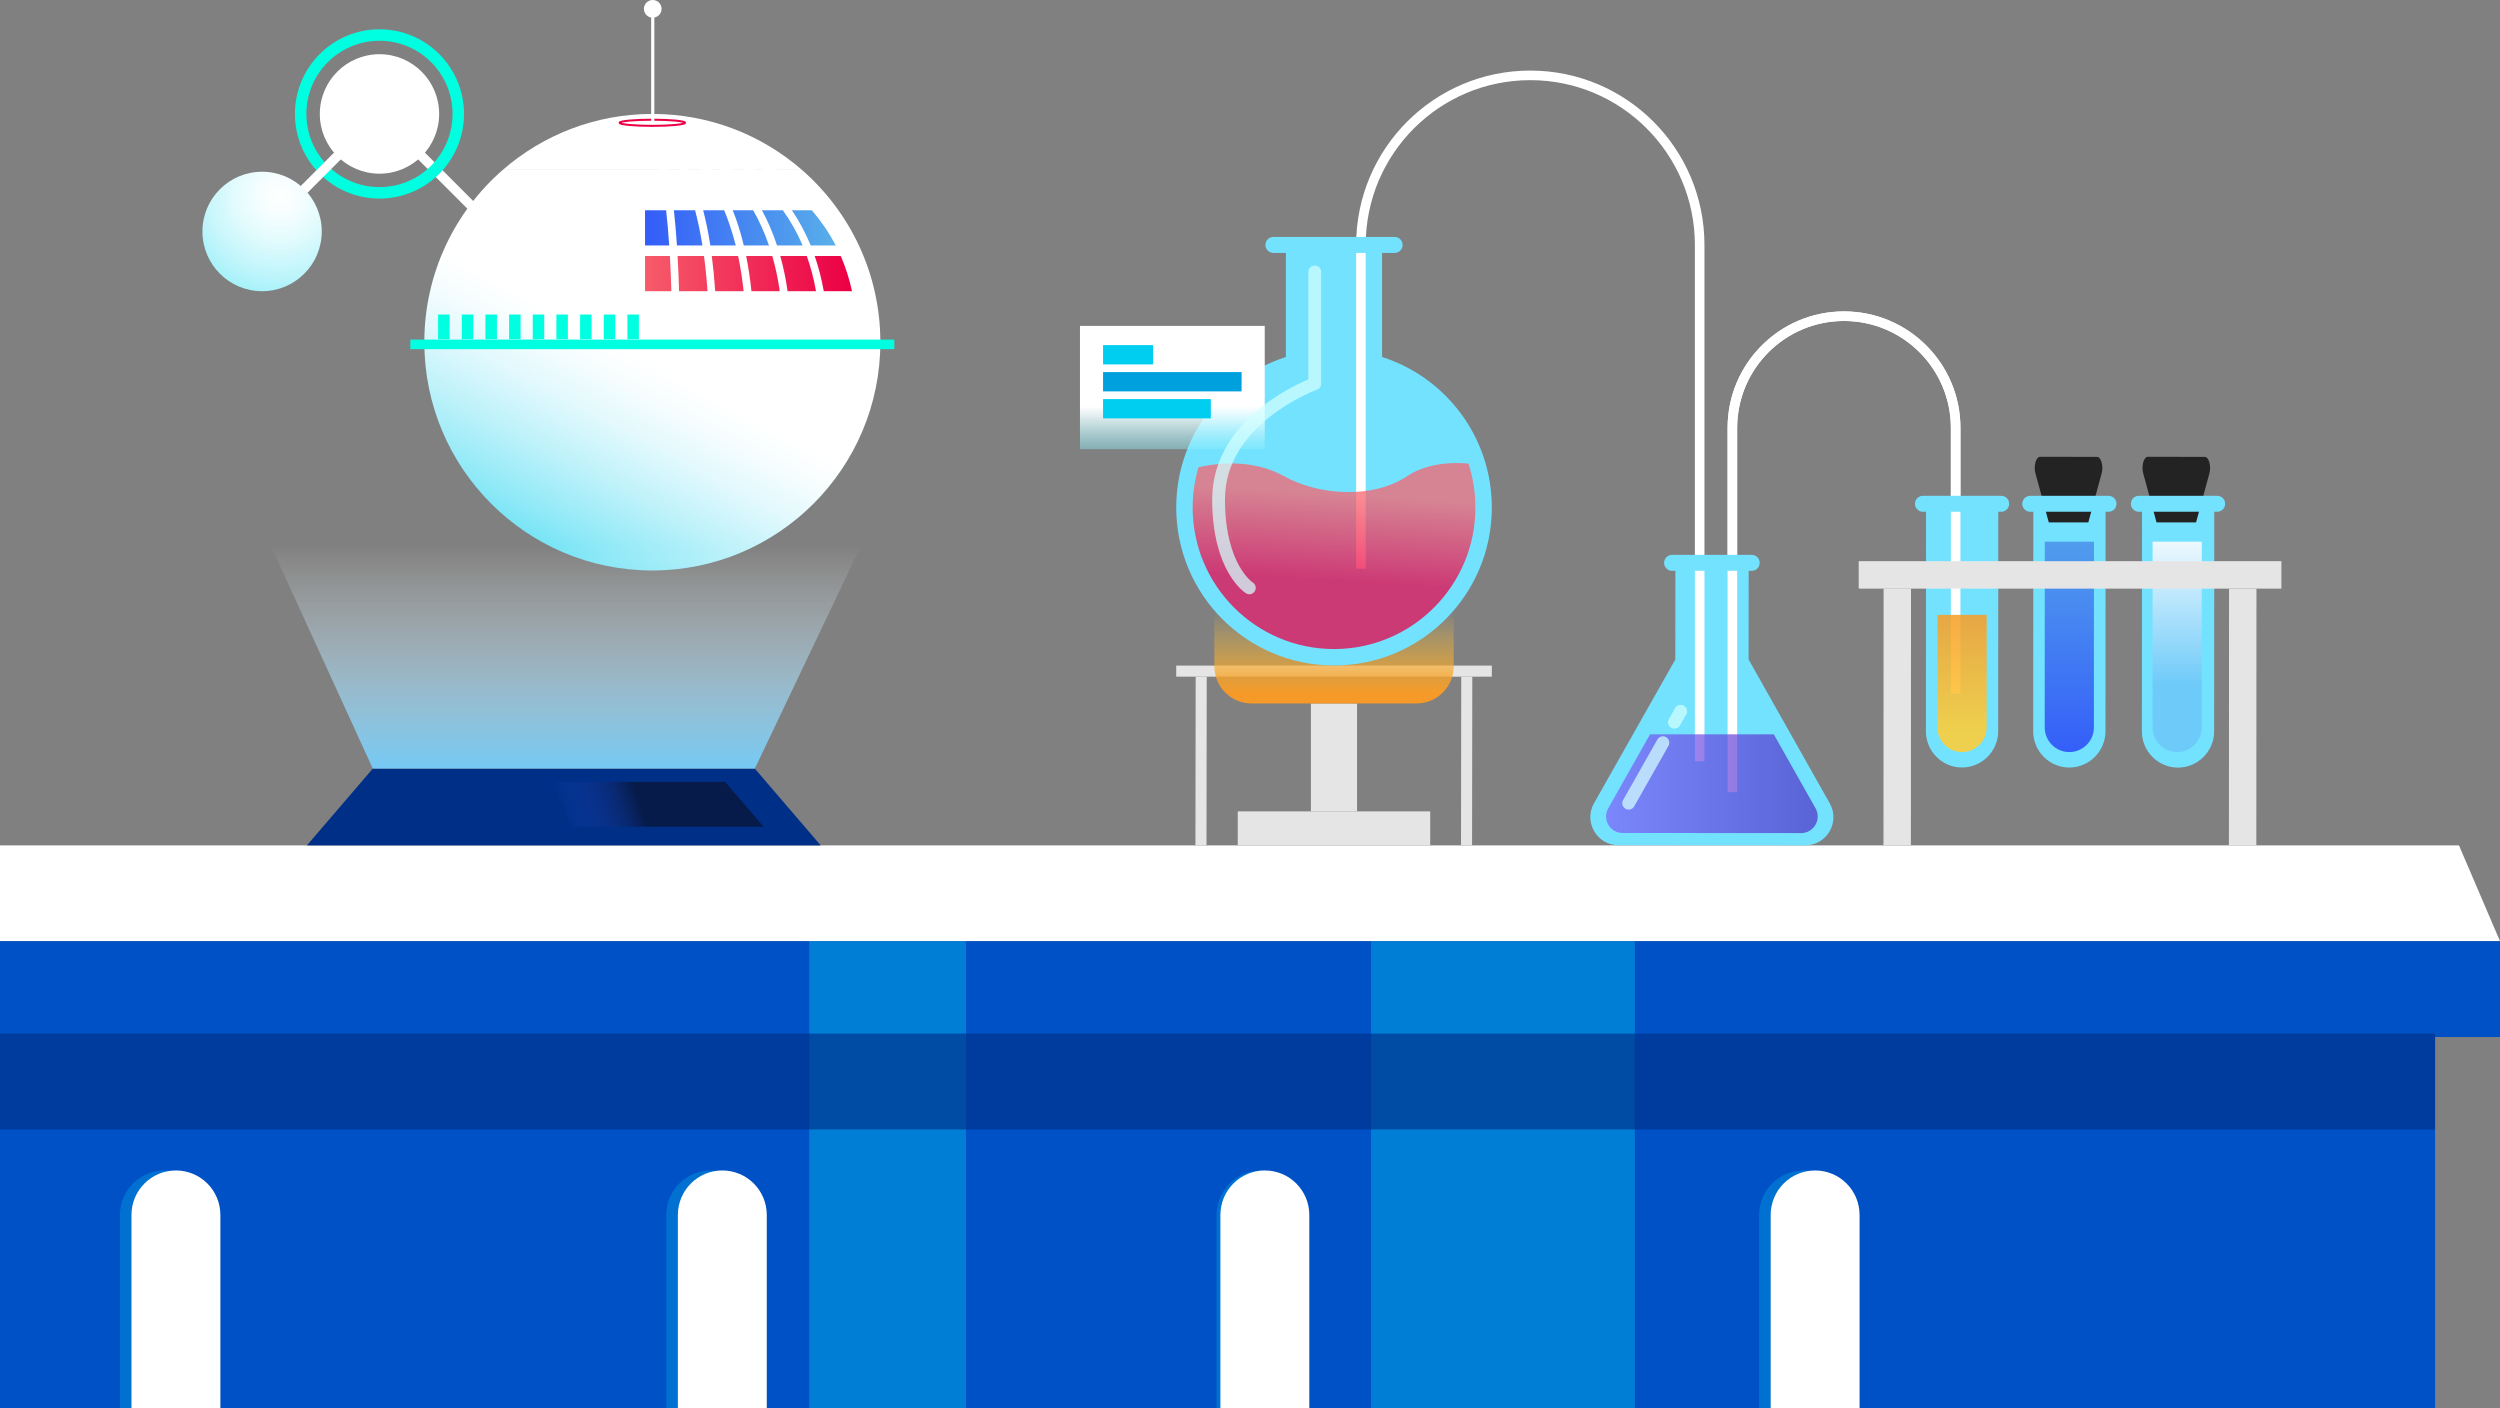 <svg width="529" height="298" viewBox="0 0 529 298" fill="none" xmlns="http://www.w3.org/2000/svg">
<rect x="0" y="0" width="529" height="298" fill="#808080" stroke="none"/>
<path d="M182.99 71.82H181.362C181.362 35.047 144.076 29.047 143.703 28.986L143.944 27.369C144.33 27.441 182.99 33.658 182.99 71.82Z" fill="white"/>
<path d="M175.164 71.735H173.536C173.536 56.476 168.338 44.657 158.077 36.58C150.407 30.544 142.617 28.998 142.533 28.986L142.834 27.381C143.16 27.441 175.164 33.996 175.164 71.735Z" fill="white"/>
<path d="M167.326 71.651H165.698C165.698 35.614 141.592 29.035 141.339 28.974L141.737 27.393C142.002 27.465 167.326 34.359 167.326 71.651Z" fill="white"/>
<path d="M159.487 71.566H157.86C157.86 52.926 153.024 42.327 148.96 36.713C144.583 30.664 140.157 28.962 140.109 28.95L140.676 27.417C141.448 27.707 159.487 34.733 159.487 71.566Z" fill="white"/>
<path d="M151.661 71.482H150.033C150.033 53.059 146.983 42.447 144.414 36.785C141.653 30.689 138.867 28.902 138.843 28.878L139.687 27.489C140.169 27.779 151.661 35.155 151.661 71.482Z" fill="white"/>
<path d="M143.823 71.397H142.195C142.195 36.169 137.493 28.709 137.444 28.636L138.795 27.731C139 28.045 143.823 35.687 143.823 71.397Z" fill="white"/>
<path d="M366.57 167.616V90.556C366.57 77.494 377.146 66.906 390.193 66.906C403.241 66.906 413.816 77.494 413.816 90.556V146.815" stroke="url(#paint0_linear)" stroke-width="2.026" stroke-miterlimit="10"/>
<path d="M515.265 218.707H0V298H515.265V218.707Z" fill="#0051C6"/>
<path opacity="0.26" d="M391.037 298H372.226V257.086C372.226 251.883 376.434 247.669 381.631 247.669C386.829 247.669 391.037 251.883 391.037 257.086V298Z" fill="#00CEF1"/>
<path d="M0 199.15H529L520.318 178.88H0V199.15Z" fill="white"/>
<path d="M529 199.15H0V219.432H529V199.15Z" fill="#0051C6"/>
<path d="M159.717 162.63H102.245H95.842H78.888L64.948 178.88H95.842H102.245H173.656L159.717 162.63Z" fill="#002F87"/>
<path opacity="0.58" d="M153.434 165.443H116.945L120.876 174.944H161.586L153.434 165.443Z" fill="url(#paint1_linear)"/>
<path d="M460.857 162.425C456.66 162.425 453.224 158.984 453.224 154.771L453.248 106.625H460.893C465.089 106.625 468.538 106.625 468.538 106.625L468.514 154.771C468.502 158.984 465.053 162.425 460.857 162.425Z" fill="#73E2FF"/>
<path d="M437.861 162.413C433.664 162.413 430.228 158.972 430.228 154.759L430.252 106.613H437.897C442.093 106.613 445.542 106.613 445.542 106.613L445.518 154.759C445.506 158.972 442.057 162.413 437.861 162.413Z" fill="#73E2FF"/>
<path d="M415.154 162.401C410.958 162.401 407.521 158.96 407.521 154.747L407.545 106.601H415.191C419.387 106.601 422.836 106.601 422.836 106.601L422.812 154.747C422.8 158.96 419.363 162.401 415.154 162.401Z" fill="#73E2FF"/>
<path d="M404.342 178.878L404.369 124.539L398.569 124.537L398.542 178.875L404.342 178.878Z" fill="#E5E5E5"/>
<path d="M477.439 178.913L477.466 124.574L471.666 124.571L471.639 178.91L477.439 178.913Z" fill="#E5E5E5"/>
<path d="M89.788 72.411C89.788 99.092 111.386 120.714 138.035 120.714C164.685 120.714 186.282 99.092 186.282 72.411C186.282 57.864 179.854 44.813 169.689 35.952H106.381C96.216 44.813 89.788 57.864 89.788 72.411Z" fill="url(#paint2_linear)"/>
<path d="M106.381 35.952H169.689C161.212 28.576 150.154 24.109 138.035 24.109C125.916 24.109 114.858 28.576 106.381 35.952Z" fill="white"/>
<path opacity="0.36" d="M204.406 199.15H171.233V298H204.406V199.15Z" fill="#00CEF1"/>
<path opacity="0.26" d="M159.801 298H140.989V257.086C140.989 251.883 145.198 247.669 150.395 247.669C155.592 247.669 159.801 251.883 159.801 257.086V298Z" fill="#00CEF1"/>
<path opacity="0.26" d="M44.195 298H25.383V257.086C25.383 251.883 29.592 247.669 34.789 247.669C39.986 247.669 44.195 251.883 44.195 257.086V298Z" fill="#00CEF1"/>
<path opacity="0.26" d="M276.239 298H257.428V257.086C257.428 251.883 261.636 247.669 266.833 247.669C272.031 247.669 276.239 251.883 276.239 257.086V298Z" fill="#00CEF1"/>
<path d="M393.485 298H374.674V257.086C374.674 251.883 378.882 247.669 384.079 247.669C389.277 247.669 393.485 251.883 393.485 257.086V298Z" fill="white"/>
<path d="M162.249 298H143.437V257.086C143.437 251.883 147.646 247.669 152.843 247.669C158.04 247.669 162.249 251.883 162.249 257.086V298Z" fill="white"/>
<path d="M46.631 298H27.819V257.086C27.819 251.883 32.028 247.669 37.225 247.669C42.422 247.669 46.631 251.883 46.631 257.086V298Z" fill="white"/>
<path d="M277.047 298H258.236V257.086C258.236 251.883 262.444 247.669 267.641 247.669C272.839 247.669 277.047 251.883 277.047 257.086V298Z" fill="white"/>
<path opacity="0.36" d="M345.938 199.15H290.107V298H345.938V199.15Z" fill="#00CEF1"/>
<path opacity="0.63" d="M515.265 218.707H0V238.989H515.265V218.707Z" fill="#002F87"/>
<path d="M78.888 162.642H159.717L184.545 110.537H55.048L78.888 162.642Z" fill="url(#paint3_linear)"/>
<path d="M86.822 72.87H189.236" stroke="#00FFE0" stroke-width="2.026" stroke-miterlimit="10"/>
<path d="M93.913 66.556V71.784" stroke="#00FFE0" stroke-width="2.427" stroke-miterlimit="10"/>
<path d="M98.929 66.556V71.784" stroke="#00FFE0" stroke-width="2.427" stroke-miterlimit="10"/>
<path d="M103.933 66.556V71.784" stroke="#00FFE0" stroke-width="2.427" stroke-miterlimit="10"/>
<path d="M108.938 66.556V71.784" stroke="#00FFE0" stroke-width="2.427" stroke-miterlimit="10"/>
<path d="M113.942 66.556V71.784" stroke="#00FFE0" stroke-width="2.427" stroke-miterlimit="10"/>
<path d="M118.946 66.556V71.784" stroke="#00FFE0" stroke-width="2.427" stroke-miterlimit="10"/>
<path d="M123.963 66.556V71.784" stroke="#00FFE0" stroke-width="2.427" stroke-miterlimit="10"/>
<path d="M128.967 66.556V71.784" stroke="#00FFE0" stroke-width="2.427" stroke-miterlimit="10"/>
<path d="M133.971 66.556V71.784" stroke="#00FFE0" stroke-width="2.427" stroke-miterlimit="10"/>
<path d="M370.007 139.547L370.019 119.386H362.265H354.512L354.5 139.547L337.292 169.97C335.049 173.93 337.907 178.843 342.453 178.843L362.229 178.856L382.005 178.868C386.551 178.868 389.421 173.966 387.178 169.994L370.007 139.547Z" fill="#73E2FF"/>
<path d="M105.139 48.978L81.516 25.328" stroke="white" stroke-width="2.026" stroke-miterlimit="10"/>
<path d="M80.298 36.749C87.271 36.749 92.924 31.09 92.924 24.109C92.924 17.128 87.271 11.469 80.298 11.469C73.326 11.469 67.673 17.128 67.673 24.109C67.673 31.09 73.326 36.749 80.298 36.749Z" fill="white"/>
<path d="M138.12 3.743C139.152 3.743 139.989 2.905 139.989 1.871C139.989 0.838 139.152 0 138.12 0C137.087 0 136.25 0.838 136.25 1.871C136.25 2.905 137.087 3.743 138.12 3.743Z" fill="white"/>
<path d="M80.298 40.805C89.509 40.805 96.975 33.33 96.975 24.109C96.975 14.888 89.509 7.413 80.298 7.413C71.088 7.413 63.621 14.888 63.621 24.109C63.621 33.33 71.088 40.805 80.298 40.805Z" stroke="#00FFE0" stroke-width="2.427" stroke-miterlimit="10"/>
<path d="M80.298 24.109L56.676 47.759" stroke="white" stroke-width="2.026" stroke-miterlimit="10"/>
<path d="M55.458 61.618C62.43 61.618 68.083 55.959 68.083 48.978C68.083 41.998 62.43 36.339 55.458 36.339C48.485 36.339 42.832 41.998 42.832 48.978C42.832 55.959 48.485 61.618 55.458 61.618Z" fill="url(#paint4_radial)"/>
<path d="M287.152 148.855H277.385V171.684H287.152V148.855Z" fill="#E5E5E5"/>
<path d="M302.633 178.872V171.689H261.911V178.872H302.633Z" fill="#E5E5E5"/>
<path d="M315.671 140.839H248.89V143.181H315.671V140.839Z" fill="#E5E5E5"/>
<path d="M253.003 143.196L252.954 178.87L255.294 178.874L255.343 143.199L253.003 143.196Z" fill="#E5E5E5"/>
<path d="M309.199 143.199L309.15 178.873L311.49 178.877L311.539 143.202L309.199 143.199Z" fill="#E5E5E5"/>
<path d="M307.604 128.477H256.957V140.972C256.957 145.33 260.49 148.855 264.832 148.855H299.729C304.082 148.855 307.604 145.318 307.604 140.972V128.477Z" fill="url(#paint5_linear)"/>
<path d="M282.28 140.815C300.721 140.815 315.671 125.848 315.671 107.386C315.671 88.923 300.721 73.957 282.28 73.957C263.839 73.957 248.89 88.923 248.89 107.386C248.89 125.848 263.839 140.815 282.28 140.815Z" fill="#73E2FF"/>
<path d="M292.446 51.828H272.091V82.818H292.446V51.828Z" fill="#73E2FF"/>
<path d="M287.972 120.328V51.828C287.972 32.017 304.01 15.948 323.81 15.948C343.599 15.948 359.649 32.004 359.649 51.828V161.085" stroke="url(#paint6_linear)" stroke-width="2.026" stroke-miterlimit="10"/>
<path d="M366.57 167.616V90.556C366.57 77.494 377.146 66.906 390.193 66.906C403.241 66.906 413.816 77.494 413.816 90.556V146.815" stroke="url(#paint7_linear)" stroke-width="2.026" stroke-miterlimit="10"/>
<path d="M267.617 68.959H228.523V95.048H267.617V68.959Z" fill="url(#paint8_linear)"/>
<g opacity="0.86">
<path opacity="0.86" d="M297.752 100.758C290.42 105.647 279.025 104.838 271.693 100.758C266.411 97.812 259.851 97.438 253.593 98.875C252.797 101.579 252.363 104.428 252.363 107.386C252.363 123.925 265.76 137.338 282.28 137.338C298.801 137.338 312.198 123.925 312.198 107.386C312.198 104.138 311.679 101.011 310.727 98.09C305.915 97.643 301.14 98.488 297.752 100.758Z" fill="url(#paint9_linear)"/>
</g>
<path d="M269.45 51.828H295.099" stroke="#73E2FF" stroke-width="3.377" stroke-miterlimit="10" stroke-linecap="round"/>
<path d="M353.812 119.096H370.658" stroke="#73E2FF" stroke-width="3.377" stroke-miterlimit="10" stroke-linecap="round"/>
<path d="M406.894 106.601H423.451" stroke="#73E2FF" stroke-width="3.377" stroke-miterlimit="10" stroke-linecap="round"/>
<path opacity="0.73" d="M278.205 57.538V81.188C278.205 81.188 257.85 88.528 257.85 105.647C257.85 120.328 264.361 124.396 264.361 124.396" stroke="#D3FFFF" stroke-width="2.702" stroke-miterlimit="10" stroke-linecap="round" stroke-linejoin="round"/>
<g opacity="0.82">
<path opacity="0.82" d="M384.176 171.045L375.337 155.386H349.146L340.307 171.032C338.98 173.375 340.668 176.26 343.357 176.26L362.241 176.272L381.125 176.284C383.802 176.272 385.49 173.387 384.176 171.045Z" fill="url(#paint10_linear)"/>
</g>
<path opacity="0.88" d="M415.154 159.141C412.297 159.141 409.957 156.799 409.957 153.926L409.969 130.106H415.179C418.036 130.106 420.388 130.106 420.388 130.106L420.376 153.926C420.364 156.799 418.012 159.141 415.154 159.141Z" fill="url(#paint11_linear)"/>
<path d="M437.861 159.141C435.003 159.141 432.664 156.799 432.664 153.926L432.676 114.617H443.082L443.07 153.926C443.07 156.799 440.731 159.141 437.861 159.141Z" fill="url(#paint12_linear)"/>
<path d="M460.676 159.141C457.818 159.141 455.479 156.799 455.479 153.926L455.491 114.617H465.897L465.885 153.926C465.873 156.799 463.534 159.141 460.676 159.141Z" fill="url(#paint13_linear)"/>
<path d="M482.743 118.746H393.304V124.553H482.743V118.746Z" fill="#E5E5E5"/>
<path d="M430.698 100.142L433.52 110.537H441.889L444.71 100.154C445.132 98.609 444.59 96.677 443.733 96.677L437.704 96.665L431.675 96.653C430.807 96.677 430.276 98.597 430.698 100.142Z" fill="#232323"/>
<path d="M453.501 100.142L456.323 110.537H464.691L467.513 100.154C467.935 98.609 467.392 96.677 466.536 96.677L460.507 96.665L454.478 96.653C453.622 96.677 453.079 98.597 453.501 100.142Z" fill="#232323"/>
<path d="M429.601 106.601H446.157" stroke="#73E2FF" stroke-width="3.377" stroke-miterlimit="10" stroke-linecap="round"/>
<path d="M452.584 106.601H469.153" stroke="#73E2FF" stroke-width="3.377" stroke-miterlimit="10" stroke-linecap="round"/>
<path opacity="0.73" d="M351.871 157.149L344.624 169.958" stroke="#D3FFFF" stroke-width="2.702" stroke-miterlimit="10" stroke-linecap="round" stroke-linejoin="round"/>
<path opacity="0.73" d="M355.633 150.497L354.307 152.827" stroke="#D3FFFF" stroke-width="2.702" stroke-miterlimit="10" stroke-linecap="round" stroke-linejoin="round"/>
<path d="M243.994 73.027H233.407V77.108H243.994V73.027Z" fill="#00CEF1"/>
<path d="M262.721 78.737H233.407V82.818H262.721V78.737Z" fill="#00A0DF"/>
<path d="M256.21 84.448H233.407V88.528H256.21V84.448Z" fill="#00CEF1"/>
<path d="M159.367 44.487H155.05C155.93 46.685 156.714 49.16 157.389 51.936H162.719C161.754 49.136 160.621 46.673 159.367 44.487Z" fill="url(#paint14_linear)"/>
<path d="M153.241 44.487H148.791C149.358 46.697 149.877 49.16 150.311 51.936H155.689C154.965 49.123 154.133 46.648 153.241 44.487Z" fill="url(#paint15_linear)"/>
<path d="M148.635 51.936C148.188 49.111 147.646 46.648 147.079 44.487H142.593C142.834 46.685 143.064 49.16 143.244 51.936H148.635Z" fill="url(#paint16_linear)"/>
<path d="M165.649 44.487H161.224C162.418 46.685 163.503 49.16 164.419 51.936H169.834C168.7 49.268 167.301 46.793 165.649 44.487Z" fill="url(#paint17_linear)"/>
<path d="M140.953 44.487H136.492V51.936H141.604C141.424 49.148 141.194 46.685 140.953 44.487Z" fill="url(#paint18_linear)"/>
<path d="M171.775 44.487H167.555C169.05 46.685 170.4 49.16 171.546 51.936H176.84C175.381 49.136 173.656 46.673 171.775 44.487Z" fill="url(#paint19_linear)"/>
<path d="M163.419 54.17H157.884C158.354 56.464 158.728 58.938 159.005 61.618H164.998C164.612 58.926 164.07 56.452 163.419 54.17Z" fill="url(#paint20_linear)"/>
<path d="M156.183 54.17H150.612C150.914 56.464 151.155 58.938 151.336 61.618H157.353C157.064 58.914 156.666 56.439 156.183 54.17Z" fill="url(#paint21_linear)"/>
<path d="M149.708 61.618C149.527 58.926 149.274 56.452 148.96 54.17H143.377C143.51 56.452 143.606 58.938 143.691 61.618H149.708Z" fill="url(#paint22_linear)"/>
<path d="M141.749 54.17H136.492V61.618H142.063C141.978 58.938 141.882 56.452 141.749 54.17Z" fill="url(#paint23_linear)"/>
<path d="M170.714 54.17H165.107C165.746 56.464 166.276 58.938 166.65 61.618H172.668C172.209 59.011 171.558 56.524 170.714 54.17Z" fill="url(#paint24_linear)"/>
<path d="M177.901 54.17H172.39C173.186 56.464 173.837 58.938 174.307 61.618H180.289C179.71 58.926 178.89 56.452 177.901 54.17Z" fill="url(#paint25_linear)"/>
<path d="M138.035 26.632C141.858 26.632 144.957 26.34 144.957 25.98C144.957 25.62 141.858 25.328 138.035 25.328C134.212 25.328 131.113 25.62 131.113 25.98C131.113 26.34 134.212 26.632 138.035 26.632Z" stroke="#EB0045" stroke-width="0.428" stroke-miterlimit="10"/>
<path d="M138.12 25.884V1.412" stroke="white" stroke-width="0.675" stroke-miterlimit="10" stroke-linecap="round"/>
<defs>
<linearGradient id="paint0_linear" x1="365.349" y1="116.654" x2="415.03" y2="116.654" gradientUnits="userSpaceOnUse">
<stop stop-color="white"/>
<stop offset="0.133" stop-color="white"/>
<stop offset="1" stop-color="white"/>
</linearGradient>
<linearGradient id="paint1_linear" x1="120.2" y1="176.557" x2="135.899" y2="171.33" gradientUnits="userSpaceOnUse">
<stop stop-color="#325AF9" stop-opacity="0"/>
<stop offset="1" stop-color="#0B0C1C"/>
</linearGradient>
<linearGradient id="paint2_linear" x1="107.439" y1="129.294" x2="136.128" y2="76.075" gradientUnits="userSpaceOnUse">
<stop stop-color="#41D9F1"/>
<stop offset="0.068" stop-color="#41D9F1"/>
<stop offset="0.126" stop-color="#52DCF2"/>
<stop offset="0.356" stop-color="#8FE9F7"/>
<stop offset="0.567" stop-color="#BFF2FA"/>
<stop offset="0.751" stop-color="#E2F9FD"/>
<stop offset="0.901" stop-color="#F7FDFE"/>
<stop offset="1" stop-color="white"/>
</linearGradient>
<linearGradient id="paint3_linear" x1="119.797" y1="92.191" x2="119.797" y2="189.882" gradientUnits="userSpaceOnUse">
<stop offset="0.236" stop-color="white" stop-opacity="0"/>
<stop offset="0.744" stop-color="#6DCAF9"/>
</linearGradient>
<radialGradient id="paint4_radial" cx="0" cy="0" r="1" gradientUnits="userSpaceOnUse" gradientTransform="translate(59.212 41.34) scale(44.485 44.536)">
<stop stop-color="white"/>
<stop offset="0.086" stop-color="#F7FEFF"/>
<stop offset="0.218" stop-color="#E2FBFD"/>
<stop offset="0.379" stop-color="#BFF5FB"/>
<stop offset="0.563" stop-color="#8FEEF9"/>
<stop offset="0.766" stop-color="#51E5F5"/>
<stop offset="0.983" stop-color="#06DAF1"/>
<stop offset="1" stop-color="#00D9F1"/>
</radialGradient>
<linearGradient id="paint5_linear" x1="282.277" y1="129.43" x2="282.277" y2="152.188" gradientUnits="userSpaceOnUse">
<stop stop-color="#FFCD35" stop-opacity="0"/>
<stop offset="0.758" stop-color="#F59A29"/>
</linearGradient>
<linearGradient id="paint6_linear" x1="286.756" y1="87.912" x2="360.87" y2="87.912" gradientUnits="userSpaceOnUse">
<stop stop-color="white"/>
<stop offset="0.133" stop-color="white"/>
<stop offset="1" stop-color="white"/>
</linearGradient>
<linearGradient id="paint7_linear" x1="365.349" y1="116.654" x2="415.03" y2="116.654" gradientUnits="userSpaceOnUse">
<stop stop-color="white"/>
<stop offset="0.133" stop-color="white"/>
<stop offset="1" stop-color="white"/>
</linearGradient>
<linearGradient id="paint8_linear" x1="248.07" y1="101.857" x2="248.07" y2="85.929" gradientUnits="userSpaceOnUse">
<stop stop-color="#00D9F1" stop-opacity="0"/>
<stop offset="0.017" stop-color="#06DAF1" stop-opacity="0.017"/>
<stop offset="0.234" stop-color="#51E5F5" stop-opacity="0.234"/>
<stop offset="0.437" stop-color="#8FEEF9" stop-opacity="0.437"/>
<stop offset="0.621" stop-color="#BFF5FB" stop-opacity="0.621"/>
<stop offset="0.782" stop-color="#E2FBFD" stop-opacity="0.782"/>
<stop offset="0.914" stop-color="#F7FEFF" stop-opacity="0.914"/>
<stop offset="1" stop-color="white"/>
</linearGradient>
<linearGradient id="paint9_linear" x1="282.449" y1="104.623" x2="281.316" y2="122.739" gradientUnits="userSpaceOnUse">
<stop stop-color="#F8636D"/>
<stop offset="1" stop-color="#EB0045"/>
</linearGradient>
<linearGradient id="paint10_linear" x1="339.841" y1="165.83" x2="384.629" y2="165.83" gradientUnits="userSpaceOnUse">
<stop stop-color="#7E5AF9"/>
<stop offset="1" stop-color="#4B26C1"/>
</linearGradient>
<linearGradient id="paint11_linear" x1="415.166" y1="161.474" x2="415.166" y2="116.873" gradientUnits="userSpaceOnUse">
<stop offset="0.151" stop-color="#FFCD35"/>
<stop offset="0.758" stop-color="#F59A29"/>
</linearGradient>
<linearGradient id="paint12_linear" x1="437.876" y1="162.719" x2="437.876" y2="94.324" gradientUnits="userSpaceOnUse">
<stop stop-color="#325AF9"/>
<stop offset="1" stop-color="#5DB8E8"/>
</linearGradient>
<linearGradient id="paint13_linear" x1="460.68" y1="162.719" x2="460.68" y2="94.324" gradientUnits="userSpaceOnUse">
<stop offset="0.257" stop-color="#6DCAF9"/>
<stop offset="0.764" stop-color="white"/>
</linearGradient>
<linearGradient id="paint14_linear" x1="135.508" y1="48.215" x2="181.277" y2="48.215" gradientUnits="userSpaceOnUse">
<stop stop-color="#325AF9"/>
<stop offset="1" stop-color="#5DB8E8"/>
</linearGradient>
<linearGradient id="paint15_linear" x1="135.508" y1="48.215" x2="181.277" y2="48.215" gradientUnits="userSpaceOnUse">
<stop stop-color="#325AF9"/>
<stop offset="1" stop-color="#5DB8E8"/>
</linearGradient>
<linearGradient id="paint16_linear" x1="135.508" y1="48.215" x2="181.277" y2="48.215" gradientUnits="userSpaceOnUse">
<stop stop-color="#325AF9"/>
<stop offset="1" stop-color="#5DB8E8"/>
</linearGradient>
<linearGradient id="paint17_linear" x1="135.508" y1="48.215" x2="181.277" y2="48.215" gradientUnits="userSpaceOnUse">
<stop stop-color="#325AF9"/>
<stop offset="1" stop-color="#5DB8E8"/>
</linearGradient>
<linearGradient id="paint18_linear" x1="135.508" y1="48.215" x2="181.277" y2="48.215" gradientUnits="userSpaceOnUse">
<stop stop-color="#325AF9"/>
<stop offset="1" stop-color="#5DB8E8"/>
</linearGradient>
<linearGradient id="paint19_linear" x1="135.508" y1="48.215" x2="181.277" y2="48.215" gradientUnits="userSpaceOnUse">
<stop stop-color="#325AF9"/>
<stop offset="1" stop-color="#5DB8E8"/>
</linearGradient>
<linearGradient id="paint20_linear" x1="133.084" y1="57.893" x2="179.762" y2="57.893" gradientUnits="userSpaceOnUse">
<stop stop-color="#F8636D"/>
<stop offset="1" stop-color="#EB0045"/>
</linearGradient>
<linearGradient id="paint21_linear" x1="133.084" y1="57.893" x2="179.762" y2="57.893" gradientUnits="userSpaceOnUse">
<stop stop-color="#F8636D"/>
<stop offset="1" stop-color="#EB0045"/>
</linearGradient>
<linearGradient id="paint22_linear" x1="133.084" y1="57.893" x2="179.762" y2="57.893" gradientUnits="userSpaceOnUse">
<stop stop-color="#F8636D"/>
<stop offset="1" stop-color="#EB0045"/>
</linearGradient>
<linearGradient id="paint23_linear" x1="133.084" y1="57.893" x2="179.762" y2="57.893" gradientUnits="userSpaceOnUse">
<stop stop-color="#F8636D"/>
<stop offset="1" stop-color="#EB0045"/>
</linearGradient>
<linearGradient id="paint24_linear" x1="133.084" y1="57.893" x2="179.762" y2="57.893" gradientUnits="userSpaceOnUse">
<stop stop-color="#F8636D"/>
<stop offset="1" stop-color="#EB0045"/>
</linearGradient>
<linearGradient id="paint25_linear" x1="133.084" y1="57.893" x2="179.762" y2="57.893" gradientUnits="userSpaceOnUse">
<stop stop-color="#F8636D"/>
<stop offset="1" stop-color="#EB0045"/>
</linearGradient>
</defs>
</svg>
